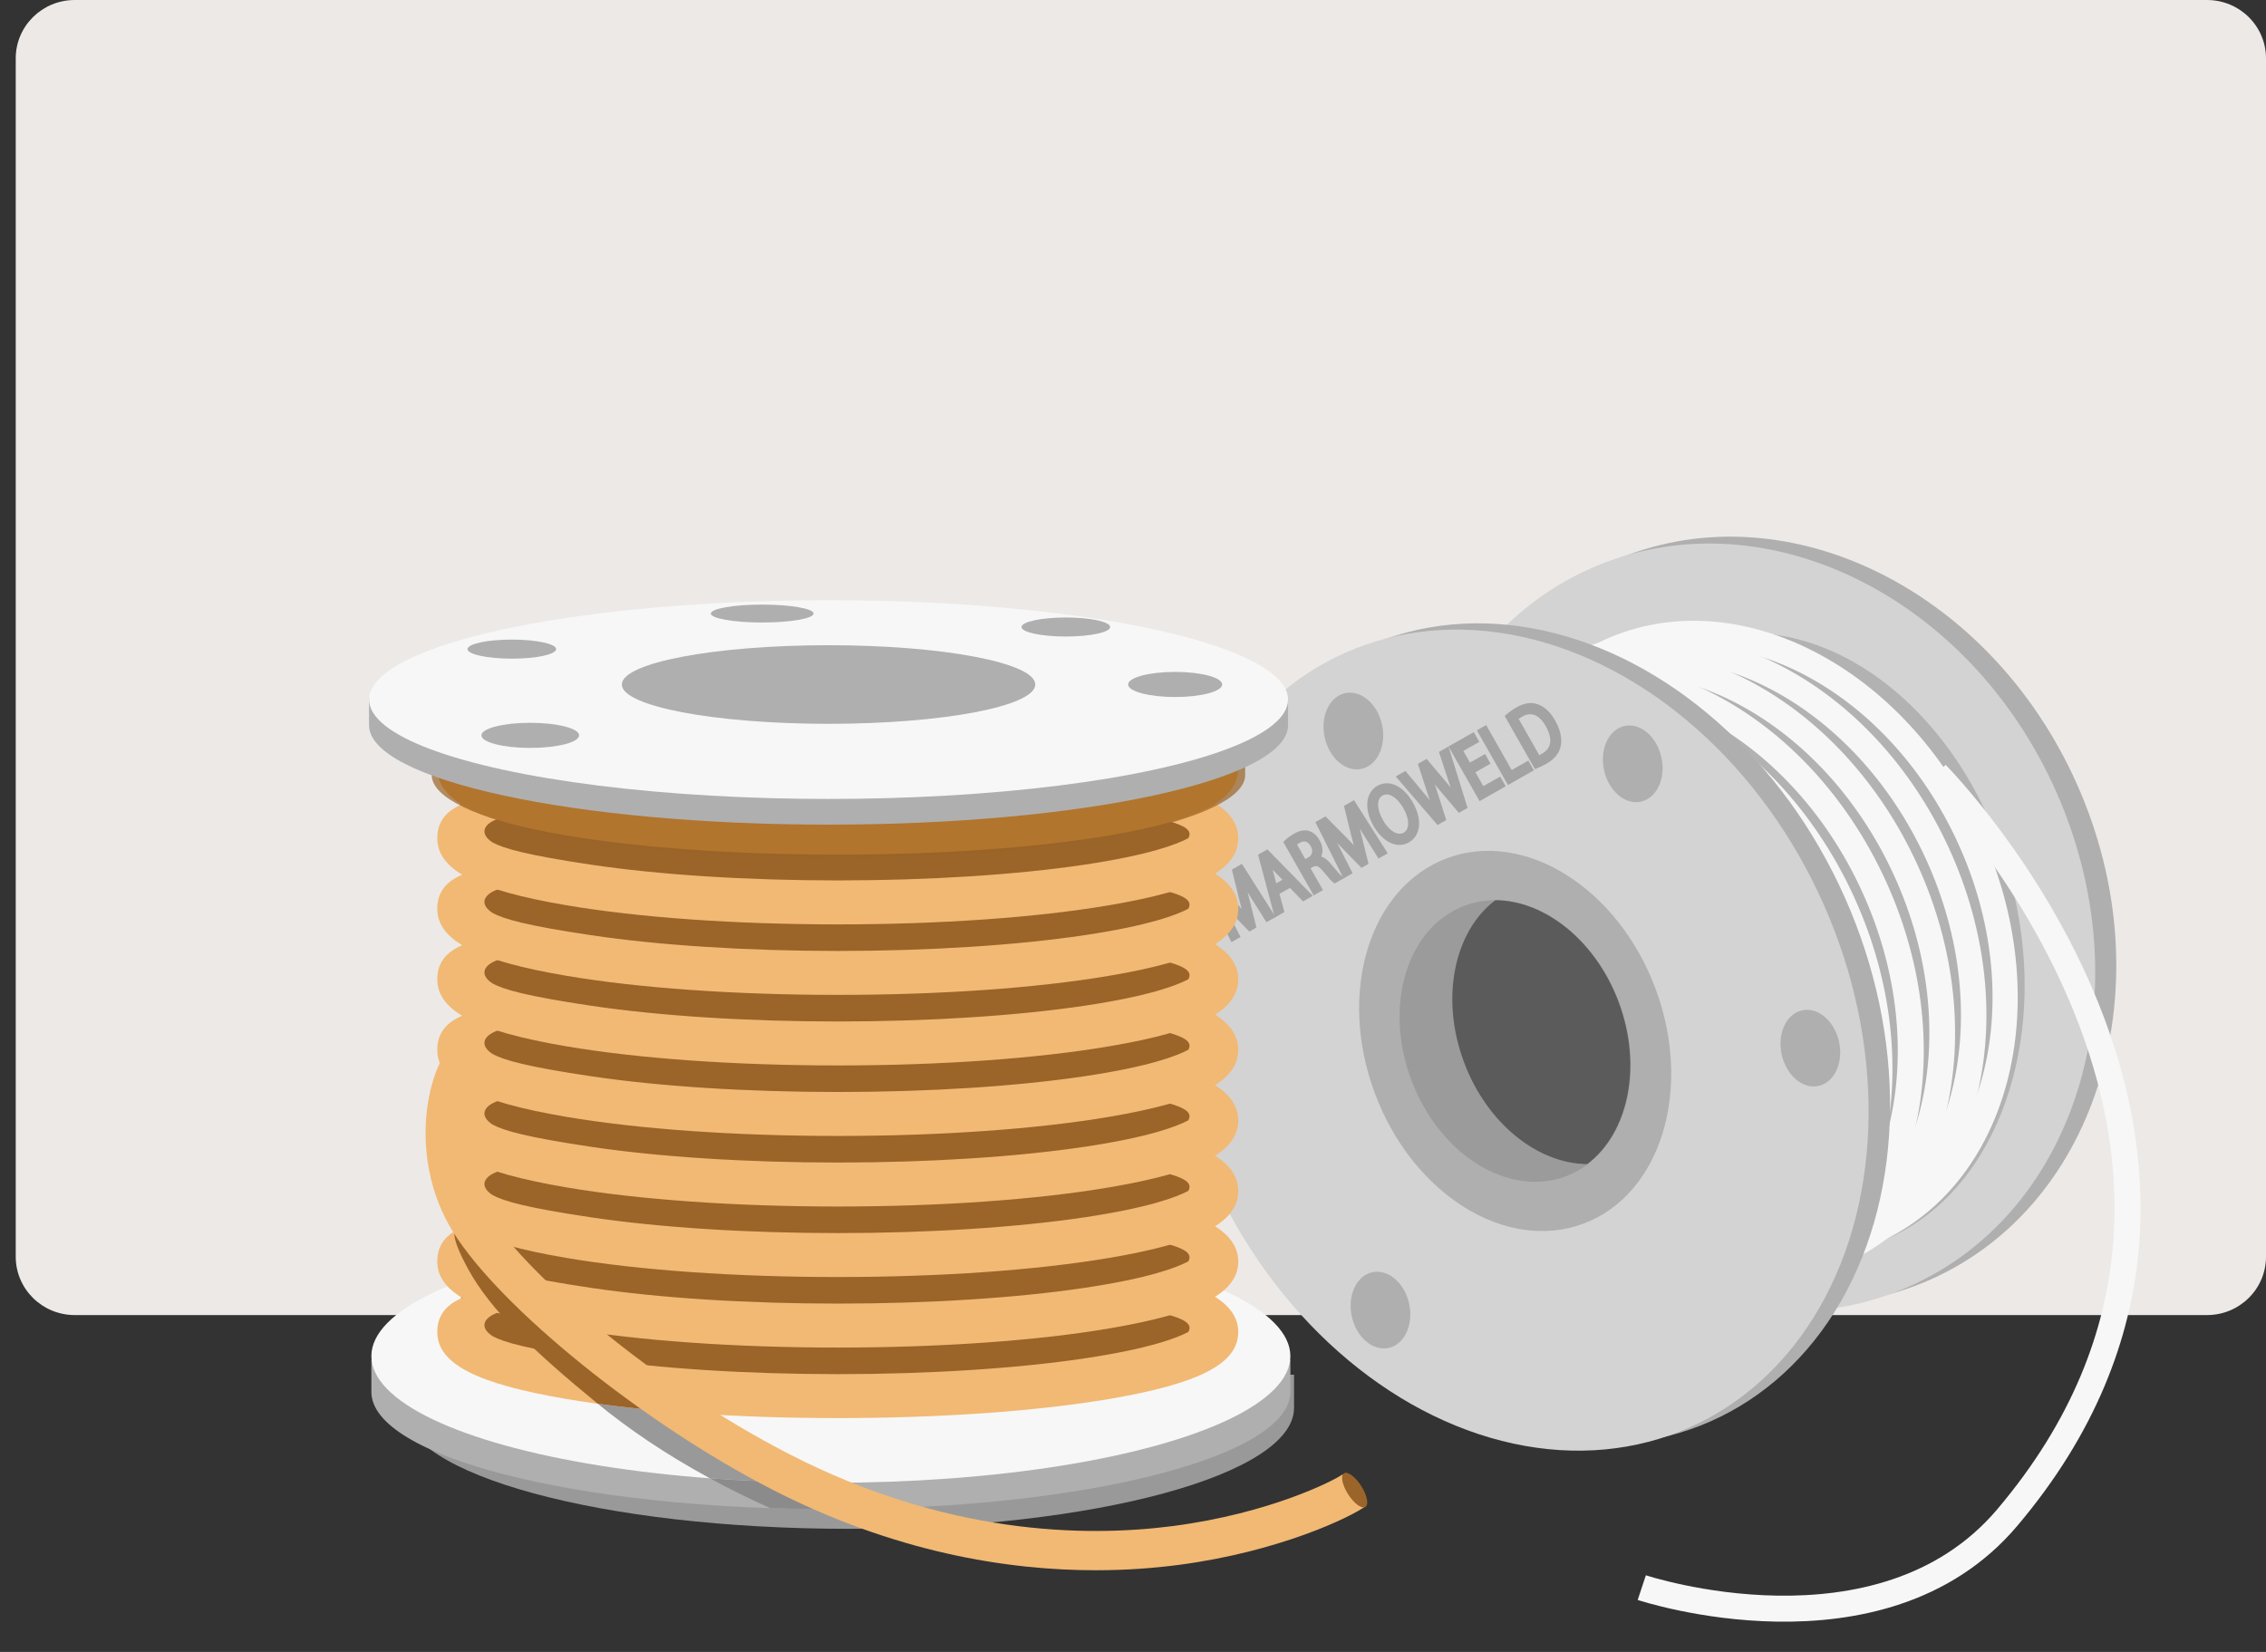 <?xml version="1.0" encoding="utf-8"?>
<!-- Generator: Adobe Illustrator 16.0.0, SVG Export Plug-In . SVG Version: 6.00 Build 0)  -->
<!DOCTYPE svg PUBLIC "-//W3C//DTD SVG 1.1//EN" "http://www.w3.org/Graphics/SVG/1.1/DTD/svg11.dtd">
<svg version="1.1" id="Layer_1" xmlns="http://www.w3.org/2000/svg" xmlns:xlink="http://www.w3.org/1999/xlink" x="0px" y="0px"
	 width="192px" height="140px" viewBox="0 0 192 140" enable-background="new 0 0 192 140" xml:space="preserve">
<rect x="0" y="0" width="192" height="140" fill="#333333" stroke="none"/>
<g>
	<path fill="#EDE9E7" d="M192,106.505c0,2.731-2.238,4.946-5,4.946H6.333c-2.762,0-5-2.215-5-4.946V4.945
		c0-2.731,2.238-4.945,5-4.945H187c2.762,0,5,2.214,5,4.945V106.505z"/>
	<g>
		<g>
			<path fill="#AFAFAF" d="M175.997,66.492c7.466,16.798,1.906,35.579-12.42,41.946c-14.325,6.368-31.993-2.09-39.458-18.889
				c-7.468-16.799-1.907-35.58,12.419-41.946C150.862,41.233,168.53,49.692,175.997,66.492z"/>
			<path fill="#D3D3D3" d="M174.212,67.076c7.467,16.795,1.907,35.576-12.419,41.944c-14.325,6.368-31.993-2.089-39.458-18.888
				c-7.467-16.801-1.906-35.58,12.42-41.947C149.079,41.817,166.746,50.273,174.212,67.076z"/>
			
				<ellipse transform="matrix(0.969 -0.248 0.248 0.969 -15.104 39.871)" fill="#B2B2B2" cx="150.97" cy="79.986" rx="20.05" ry="26.637"/>
			<g>
				<path fill="none" stroke="#F7F7F7" stroke-width="2.133" stroke-miterlimit="10" d="M166.589,70.406
					c6.451,13.437,3.18,28.516-7.307,33.676c-10.486,5.158-24.217-1.554-30.666-14.99c-6.451-13.439-3.18-28.516,7.308-33.676
					C146.409,50.255,160.14,56.967,166.589,70.406z"/>
				<path fill="none" stroke="#F7F7F7" stroke-width="2.156" stroke-miterlimit="10" d="M163.89,71.767
					c6.52,13.581,3.213,28.822-7.387,34.036c-10.6,5.216-24.478-1.567-30.997-15.15c-6.52-13.584-3.213-28.822,7.387-34.037
					C143.491,51.398,157.369,58.183,163.89,71.767z"/>
				<path fill="none" stroke="#F7F7F7" stroke-width="2.179" stroke-miterlimit="10" d="M161.188,73.127
					c6.589,13.727,3.247,29.129-7.465,34.4c-10.712,5.27-24.738-1.586-31.326-15.313c-6.59-13.728-3.248-29.13,7.465-34.399
					C140.573,52.541,154.599,59.398,161.188,73.127z"/>
				<path fill="none" stroke="#F7F7F7" stroke-width="2.202" stroke-miterlimit="10" d="M158.488,74.486
					c6.658,13.871,3.281,29.436-7.543,34.764c-10.825,5.326-24.999-1.603-31.657-15.475s-3.281-29.438,7.545-34.764
					C137.655,53.684,151.829,60.613,158.488,74.486z"/>
				<path fill="none" stroke="#F7F7F7" stroke-width="2.225" stroke-miterlimit="10" d="M155.788,75.848
					c6.727,14.015,3.314,29.742-7.623,35.124s-25.259-1.618-31.985-15.636c-6.729-14.017-3.317-29.742,7.622-35.126
					C134.737,54.829,149.06,61.83,155.788,75.848z"/>
			</g>
			
				<ellipse transform="matrix(0.914 -0.406 0.406 0.914 -24.334 60.501)" fill="#AFAFAF" cx="130.372" cy="87.582" rx="28.386" ry="35.917"/>
			
				<ellipse transform="matrix(0.914 -0.406 0.406 0.914 -24.707 59.807)" fill="#D3D3D3" cx="128.555" cy="88.115" rx="28.386" ry="35.918"/>
			
				<ellipse transform="matrix(0.937 -0.35 0.35 0.937 -22.753 50.483)" fill="#AFAFAF" cx="128.345" cy="88.215" rx="12.687" ry="16.524"/>
			
				<ellipse transform="matrix(0.937 -0.35 0.35 0.937 -22.754 50.487)" fill="#9B9B9B" cx="128.345" cy="88.216" rx="9.397" ry="12.239"/>
			<path fill="#5B5B5B" d="M137.147,84.928c-1.948-5.215-6.265-8.615-10.441-8.639c-3.48,2.624-4.699,8.275-2.662,13.727
				c1.946,5.215,6.262,8.613,10.441,8.64C137.964,96.029,139.183,90.379,137.147,84.928z"/>
			
				<ellipse transform="matrix(0.978 -0.21 0.21 0.978 -10.506 30.484)" fill="#AFAFAF" cx="138.301" cy="64.716" rx="2.488" ry="3.279"/>
			
				<ellipse transform="matrix(0.978 -0.21 0.21 0.978 -15.228 34.173)" fill="#AFAFAF" cx="153.344" cy="88.812" rx="2.489" ry="3.277"/>
			
				<ellipse transform="matrix(0.978 -0.21 0.21 0.978 -20.678 26.964)" fill="#AFAFAF" cx="116.897" cy="111.056" rx="2.488" ry="3.279"/>
			
				<ellipse transform="matrix(0.978 -0.21 0.21 0.978 -10.448 25.423)" fill="#AFAFAF" cx="114.629" cy="61.965" rx="2.488" ry="3.279"/>
			<g>
				<g>
					<path fill="#A3A3A3" stroke="#A3A3A3" stroke-width="0.416" stroke-miterlimit="10" d="M106.226,76.053
						c-0.362-0.581-0.798-1.281-1.096-1.816l-0.015,0.01c0.172,0.564,0.337,1.174,0.506,1.856l0.597,2.402l-0.323,0.184
						l-1.688-1.731c-0.498-0.512-0.943-0.988-1.324-1.441l-0.01,0.006c0.293,0.537,0.675,1.266,1.01,1.924l0.952,1.88l-0.405,0.23
						l-2.197-4.401l0.543-0.307l1.734,1.744c0.437,0.449,0.816,0.854,1.15,1.25l0.014-0.008c-0.161-0.479-0.311-1.013-0.469-1.636
						l-0.588-2.399l0.542-0.309l2.632,4.155l-0.415,0.234L106.226,76.053z"/>
					<path fill="#A3A3A3" stroke="#A3A3A3" stroke-width="0.416" stroke-miterlimit="10" d="M108.165,75.656l0.421,1.537
						l-0.439,0.25l-1.308-4.907l0.514-0.291l3.55,3.63l-0.454,0.259l-1.115-1.143L108.165,75.656z M109.001,74.609l-1.021-1.045
						c-0.232-0.238-0.424-0.463-0.614-0.683l-0.009,0.006c0.095,0.281,0.188,0.572,0.272,0.868l0.38,1.418L109.001,74.609z"/>
					<path fill="#A3A3A3" stroke="#A3A3A3" stroke-width="0.416" stroke-miterlimit="10" d="M108.991,71.389
						c0.184-0.179,0.475-0.385,0.767-0.554c0.454-0.257,0.809-0.317,1.15-0.192c0.274,0.096,0.533,0.334,0.72,0.663
						c0.32,0.564,0.26,1.095-0.001,1.443l0.011,0.019c0.318-0.029,0.644,0.188,0.973,0.587c0.447,0.534,0.759,0.901,0.922,1.028
						l-0.44,0.25c-0.122-0.09-0.404-0.416-0.8-0.896c-0.432-0.534-0.734-0.655-1.132-0.455l-0.399,0.228l1.051,1.85l-0.426,0.24
						L108.991,71.389z M110.522,73.092l0.435-0.246c0.455-0.259,0.56-0.746,0.282-1.233c-0.313-0.551-0.758-0.617-1.211-0.369
						c-0.205,0.116-0.338,0.227-0.391,0.289L110.522,73.092z"/>
					<path fill="#A3A3A3" stroke="#A3A3A3" stroke-width="0.416" stroke-miterlimit="10" d="M115.724,70.654
						c-0.361-0.581-0.798-1.28-1.095-1.814l-0.016,0.006c0.173,0.564,0.338,1.176,0.507,1.859l0.596,2.402l-0.323,0.183
						l-1.688-1.731c-0.499-0.512-0.944-0.988-1.325-1.441l-0.01,0.005c0.293,0.538,0.676,1.267,1.01,1.924l0.952,1.882l-0.405,0.229
						l-2.197-4.399l0.543-0.309l1.735,1.745c0.436,0.448,0.814,0.854,1.149,1.249l0.015-0.008c-0.161-0.479-0.312-1.014-0.47-1.635
						l-0.588-2.399l0.543-0.309l2.632,4.154l-0.415,0.235L115.724,70.654z"/>
					<path fill="#A3A3A3" stroke="#A3A3A3" stroke-width="0.416" stroke-miterlimit="10" d="M119.52,68.097
						c0.835,1.468,0.589,2.64-0.251,3.117c-0.87,0.495-1.979-0.033-2.712-1.325c-0.771-1.354-0.626-2.611,0.255-3.111
						C117.71,66.267,118.8,66.828,119.52,68.097z M117.003,69.617c0.519,0.914,1.364,1.514,2.034,1.133
						c0.674-0.382,0.599-1.404,0.048-2.374c-0.482-0.849-1.329-1.54-2.037-1.139C116.343,67.639,116.471,68.682,117.003,69.617z"/>
					<path fill="#A3A3A3" stroke="#A3A3A3" stroke-width="0.416" stroke-miterlimit="10" d="M121.847,69.655l-3.262-3.794
						l0.449-0.256l1.619,1.938c0.4,0.477,0.791,0.959,1.084,1.337l0.009-0.006c-0.187-0.455-0.373-1.02-0.573-1.636l-0.784-2.403
						l0.444-0.251l1.633,1.937c0.38,0.456,0.756,0.912,1.061,1.334l0.01-0.006c-0.198-0.508-0.375-1.035-0.574-1.625l-0.791-2.401
						l0.436-0.247l1.493,4.8l-0.444,0.251l-1.679-1.986c-0.413-0.486-0.718-0.865-1.008-1.271l-0.01,0.006
						c0.183,0.457,0.348,0.917,0.538,1.537l0.795,2.49L121.847,69.655z"/>
					<path fill="#A3A3A3" stroke="#A3A3A3" stroke-width="0.416" stroke-miterlimit="10" d="M126.012,64.641l-1.281,0.729
						l0.875,1.538l1.427-0.81l0.263,0.461l-1.852,1.054l-2.427-4.271l1.778-1.011l0.263,0.464l-1.353,0.77l0.767,1.349l1.28-0.729
						L126.012,64.641z"/>
					<path fill="#A3A3A3" stroke="#A3A3A3" stroke-width="0.416" stroke-miterlimit="10" d="M125.421,61.977l0.425-0.242
						l2.163,3.807l1.408-0.798l0.263,0.461l-1.833,1.042L125.421,61.977z"/>
					<path fill="#A3A3A3" stroke="#A3A3A3" stroke-width="0.416" stroke-miterlimit="10" d="M127.759,60.723
						c0.23-0.198,0.517-0.412,0.854-0.602c0.611-0.348,1.15-0.412,1.638-0.228c0.49,0.182,0.942,0.579,1.335,1.271
						c0.396,0.697,0.554,1.359,0.469,1.929c-0.081,0.573-0.467,1.078-1.106,1.442c-0.304,0.172-0.568,0.297-0.802,0.388
						L127.759,60.723z M130.331,64.256c0.121-0.036,0.281-0.117,0.446-0.213c0.909-0.516,1.028-1.455,0.374-2.607
						c-0.568-1.012-1.371-1.4-2.271-0.889c-0.219,0.123-0.371,0.243-0.465,0.338L130.331,64.256z"/>
				</g>
			</g>
		</g>
		<path fill="#999999" d="M109.645,116.508h-0.62v0.95c-3.219-4.775-18.611-8.394-37.115-8.394c-18.506,0-33.897,3.618-37.115,8.394
			v-0.95h-0.621v2.774l0.002,0.005c0,0.01-0.002,0.02-0.002,0.027c0,5.663,16.896,10.252,37.736,10.252
			c20.84,0,37.735-4.589,37.735-10.252c0-0.01-0.002-0.021-0.002-0.03l0.002-0.002V116.508z"/>
		<path fill="#AFAFAF" d="M109.333,115.241h-0.641v0.92c-3.32-4.629-19.2-8.137-38.293-8.137c-19.092,0-34.972,3.508-38.292,8.137
			v-0.92h-0.64v2.688l0.001,0.006c0,0.01-0.001,0.02-0.001,0.028c0,5.488,17.43,9.938,38.932,9.938s38.934-4.449,38.934-9.938
			c0-0.01-0.002-0.021-0.002-0.032l0.002-0.002V115.241z"/>
		<ellipse fill="#F7F7F7" cx="70.4" cy="114.93" rx="38.933" ry="10.735"/>
		<g>
			<g>
				<path fill="#9B6429" d="M101.267,114.829c0,0-21.647,6.368-62.486,0c1.741-24.411,0-51.316,0-51.316h62.486V114.829z"/>
			</g>
		</g>
		<g>
			<g>
				<path fill="#F1B974" d="M70.984,78.341c-8.668,0-16.831-0.575-22.989-1.62c-7.671-1.301-10.943-2.999-10.943-5.682
					c0-2.356,2.129-2.881,3.032-3.243l2.567,1.456c-1.873,0.486-2.013,1.457-0.901,2.152c0.966,0.516,2.855,1.058,8.313,1.874
					c5.766,0.862,13.196,1.337,20.921,1.337c7.726,0,15.155-0.475,20.923-1.337c5.455-0.816,7.811-1.723,8.778-2.241
					c0.393-0.675-0.351-1.07-1.62-1.438l0.158-3.088c2.445,0.711,5.695,1.953,5.695,4.527c0,2.683-3.273,4.381-10.945,5.682
					C87.817,77.766,79.653,78.341,70.984,78.341z"/>
				<path fill="#F1B974" d="M70.984,84.316c-8.668,0-16.831-0.572-22.989-1.617c-7.671-1.302-10.944-3.002-10.944-5.684
					c0-2.355,2.13-2.879,3.033-3.244l2.567,1.459c-1.873,0.484-2.013,1.456-0.901,2.15c0.966,0.518,2.855,1.059,8.313,1.874
					c5.766,0.862,13.196,1.339,20.921,1.339c7.726,0,15.155-0.477,20.923-1.339c5.455-0.813,7.811-1.721,8.778-2.239
					c0.393-0.676-0.351-1.07-1.62-1.439l0.158-3.086c2.445,0.711,5.695,1.952,5.695,4.525c0,2.682-3.273,4.382-10.945,5.684
					C87.817,83.744,79.653,84.316,70.984,84.316z"/>
				<path fill="#F1B974" d="M70.984,90.296c-8.668,0-16.831-0.575-22.989-1.62c-7.671-1.301-10.943-2.999-10.943-5.682
					c0-2.355,2.129-2.881,3.032-3.245l2.567,1.458c-1.873,0.486-2.013,1.457-0.901,2.15c0.966,0.518,2.855,1.06,8.313,1.876
					c5.766,0.862,13.196,1.337,20.921,1.337c7.726,0,15.155-0.475,20.923-1.337c5.455-0.814,7.811-1.724,8.777-2.241
					c0.394-0.675-0.35-1.07-1.619-1.438l0.158-3.088c2.445,0.711,5.695,1.953,5.695,4.527c0,2.683-3.273,4.381-10.945,5.682
					C87.817,89.721,79.653,90.296,70.984,90.296z"/>
				<path fill="#F1B974" d="M70.984,96.271c-8.668,0-16.831-0.574-22.989-1.617c-7.671-1.303-10.944-3.002-10.944-5.684
					c0-2.355,2.13-2.879,3.033-3.244l2.567,1.459c-1.873,0.486-2.013,1.456-0.901,2.149c0.966,0.519,2.855,1.06,8.313,1.875
					c5.766,0.862,13.196,1.337,20.921,1.337c7.726,0,15.155-0.475,20.923-1.337c5.455-0.815,7.811-1.721,8.778-2.241
					c0.393-0.675-0.351-1.068-1.62-1.438l0.158-3.086c2.445,0.709,5.695,1.952,5.695,4.525c0,2.682-3.273,4.381-10.945,5.684
					C87.817,95.697,79.653,96.271,70.984,96.271z"/>
				<path fill="#F1B974" d="M70.984,102.251c-8.668,0-16.831-0.575-22.989-1.62c-7.671-1.301-10.944-2.999-10.944-5.682
					c0-2.355,2.13-2.881,3.033-3.243l2.567,1.456c-1.873,0.486-2.013,1.457-0.901,2.152c0.966,0.516,2.855,1.058,8.313,1.874
					c5.766,0.862,13.196,1.337,20.921,1.337c7.726,0,15.155-0.475,20.923-1.337c5.455-0.814,7.811-1.724,8.778-2.241
					c0.393-0.676-0.351-1.07-1.62-1.438l0.158-3.088c2.445,0.711,5.695,1.953,5.695,4.527c0,2.683-3.273,4.381-10.945,5.682
					C87.817,101.676,79.653,102.251,70.984,102.251z"/>
				<path fill="#F1B974" d="M70.984,108.227c-8.668,0-16.831-0.574-22.989-1.618c-7.671-1.302-10.943-3.001-10.943-5.683
					c0-2.355,2.129-2.879,3.032-3.244l2.567,1.457c-1.873,0.486-2.013,1.459-0.901,2.151c0.966,0.518,2.855,1.06,8.313,1.875
					c5.766,0.862,13.196,1.338,20.921,1.338c7.726,0,15.155-0.476,20.923-1.338c5.455-0.815,7.811-1.724,8.777-2.239
					c0.394-0.678-0.35-1.07-1.619-1.439l0.158-3.087c2.445,0.71,5.695,1.952,5.695,4.526c0,2.682-3.273,4.381-10.945,5.683
					C87.817,107.652,79.653,108.227,70.984,108.227z"/>
				<path fill="#F1B974" d="M70.984,114.205c-8.668,0-16.831-0.574-22.989-1.619c-7.671-1.303-10.944-3.001-10.944-5.682
					c0-2.357,2.13-2.879,3.033-3.246l2.567,1.458c-1.873,0.486-2.013,1.458-0.901,2.151c0.966,0.518,2.855,1.061,8.313,1.876
					c5.766,0.861,13.196,1.337,20.921,1.337c7.726,0,15.155-0.476,20.923-1.337c5.455-0.815,7.811-1.724,8.778-2.241
					c0.393-0.676-0.351-1.07-1.62-1.438l0.158-3.087c2.445,0.711,5.695,1.953,5.695,4.527c0,2.681-3.273,4.379-10.945,5.682
					C87.817,113.631,79.653,114.205,70.984,114.205z"/>
				<path fill="#F1B974" d="M70.984,120.182c-8.668,0-16.831-0.574-22.989-1.618c-7.671-1.302-10.943-3.001-10.943-5.683
					c0-2.356,2.129-2.879,3.032-3.244l2.567,1.457c-1.873,0.486-2.013,1.457-0.901,2.151c0.966,0.519,2.855,1.06,8.313,1.875
					c5.766,0.862,13.196,1.338,20.921,1.338c7.726,0,15.155-0.476,20.923-1.338c5.455-0.815,7.811-1.722,8.778-2.239
					c0.393-0.676-0.351-1.07-1.62-1.44l0.158-3.085c2.445,0.709,5.695,1.951,5.695,4.525c0,2.682-3.273,4.381-10.945,5.683
					C87.817,119.607,79.653,120.182,70.984,120.182z"/>
			</g>
		</g>
		<g>
			<g>
				<path fill="#EA9E39" d="M70.984,72.424c-8.668,0-16.831-0.576-22.989-1.621c-7.671-1.3-10.943-3.001-10.943-5.684
					c0-2.354,2.748-3.465,3.651-3.83l1.396,3.454c-0.345,0.139-0.611,0.265-0.816,0.376c0.968,0.516,3.323,1.425,8.781,2.24
					c5.766,0.861,13.196,1.336,20.921,1.336c7.726,0,15.155-0.475,20.923-1.336c5.455-0.815,7.811-1.723,8.777-2.24
					c-0.459-0.245-1.23-0.578-2.5-0.948l1.039-3.576c2.445,0.71,5.695,1.952,5.695,4.524c0,2.683-3.273,4.384-10.945,5.684
					C87.817,71.848,79.653,72.424,70.984,72.424z"/>
			</g>
		</g>
		<path opacity="0.7" fill="#9B6429" d="M105.504,63.758h-0.566v0.65c-2.939-3.27-16.996-5.745-33.896-5.745
			c-16.9,0-30.957,2.476-33.896,5.745v-0.65H36.58v1.899l0.001,0.003c0,0.008-0.001,0.014-0.001,0.021
			c0,3.875,15.429,7.018,34.462,7.018s34.462-3.143,34.462-7.018c0-0.008-0.002-0.016-0.002-0.023l0.002-0.001V63.758z"/>
		<path fill="#AFAFAF" d="M109.137,59.158h-0.641v0.78c-3.319-3.923-19.2-6.896-38.292-6.896s-34.973,2.974-38.293,6.896v-0.78
			h-0.64v2.278l0.001,0.005c0,0.008-0.001,0.018-0.001,0.023c0,4.652,17.431,8.424,38.933,8.424s38.933-3.771,38.933-8.424
			c0-0.008-0.002-0.018-0.002-0.026l0.002-0.002V59.158z"/>
		<g>
			<ellipse fill="#F7F7F7" cx="70.204" cy="59.287" rx="38.933" ry="8.424"/>
			<ellipse fill="#AFAFAF" cx="70.204" cy="58.012" rx="17.515" ry="3.331"/>
		</g>
		<ellipse fill="#AFAFAF" cx="43.368" cy="55.013" rx="3.756" ry="0.808"/>
		<ellipse fill="#AFAFAF" cx="90.308" cy="53.139" rx="3.756" ry="0.807"/>
		<ellipse fill="#AFAFAF" cx="44.929" cy="62.321" rx="4.141" ry="1.065"/>
		<ellipse fill="#AFAFAF" cx="99.571" cy="58.008" rx="3.985" ry="1.064"/>
		<ellipse fill="#AFAFAF" cx="64.583" cy="51.998" rx="4.354" ry="0.758"/>
		<g>
			<path fill="#999999" d="M63.957,123.574c-2.55-1.271-4.815-2.586-6.833-3.916c-2.295-0.186-4.466-0.418-6.477-0.692
				c2.608,2.137,5.742,4.276,9.504,6.322c2.697,0.202,5.512,0.327,8.41,0.363C67.004,125.017,65.467,124.327,63.957,123.574z"/>
			<path fill="#8C8B8B" d="M68.562,125.651c-2.898-0.036-5.713-0.161-8.41-0.363c0.757,0.411,1.535,0.819,2.344,1.22
				c0.914,0.457,1.837,0.892,2.769,1.307c1.681,0.057,3.396,0.086,5.136,0.086c1.476,0,2.93-0.021,4.362-0.062
				C72.658,127.211,70.591,126.48,68.562,125.651z"/>
			<g>
				<path fill="#9B6429" d="M57.124,119.658c0.003,0.001,0.007,0.003,0.01,0.005c-7.798-5.14-10.932-8.017-13.024-11.97
					c-2.835-5.35-2.916-4.123-2.915-4.161l-1.64-0.046l-0.944,0.641c-0.006,0.188-0.608,0.376,1.058,3.43
					c1.88,3.445,5.476,6.904,10.979,11.409C52.658,119.24,54.829,119.473,57.124,119.658z"/>
			</g>
		</g>
		<g>
			<path fill="#F1B974" d="M92.838,133.078c-7.507,0-17.059-1.521-27.458-6.867c-10.889-5.596-22.995-15.376-26.988-21.802
				c-4.027-6.483-2.248-14.753,0.872-16.95l1.919,2.723c-1.379,0.972-3.241,7.193,0.039,12.47c3.247,5.228,13.99,14.59,25.68,20.597
				c13.223,6.796,24.951,7.058,32.463,6.084c8.316-1.081,13.736-3.901,14.387-4.376l1.996,2.667
				c-1.256,0.942-7.346,3.877-15.854,4.997C97.824,132.893,95.455,133.078,92.838,133.078z"/>
		</g>
		<path fill="#9B6429" d="M115.343,125.943c0.5,0.788,0.655,1.58,0.345,1.771c-0.311,0.188-0.968-0.297-1.468-1.085
			c-0.499-0.787-0.654-1.58-0.344-1.77C114.187,124.669,114.843,125.154,115.343,125.943z"/>
		<path fill="none" stroke="#F7F7F7" stroke-width="2.202" stroke-miterlimit="10" d="M164.071,65.594
			c0,0,32.045,32.259,5.998,63.029c-10.713,12.654-30.959,5.926-30.959,5.926"/>
	</g>
</g>
</svg>

